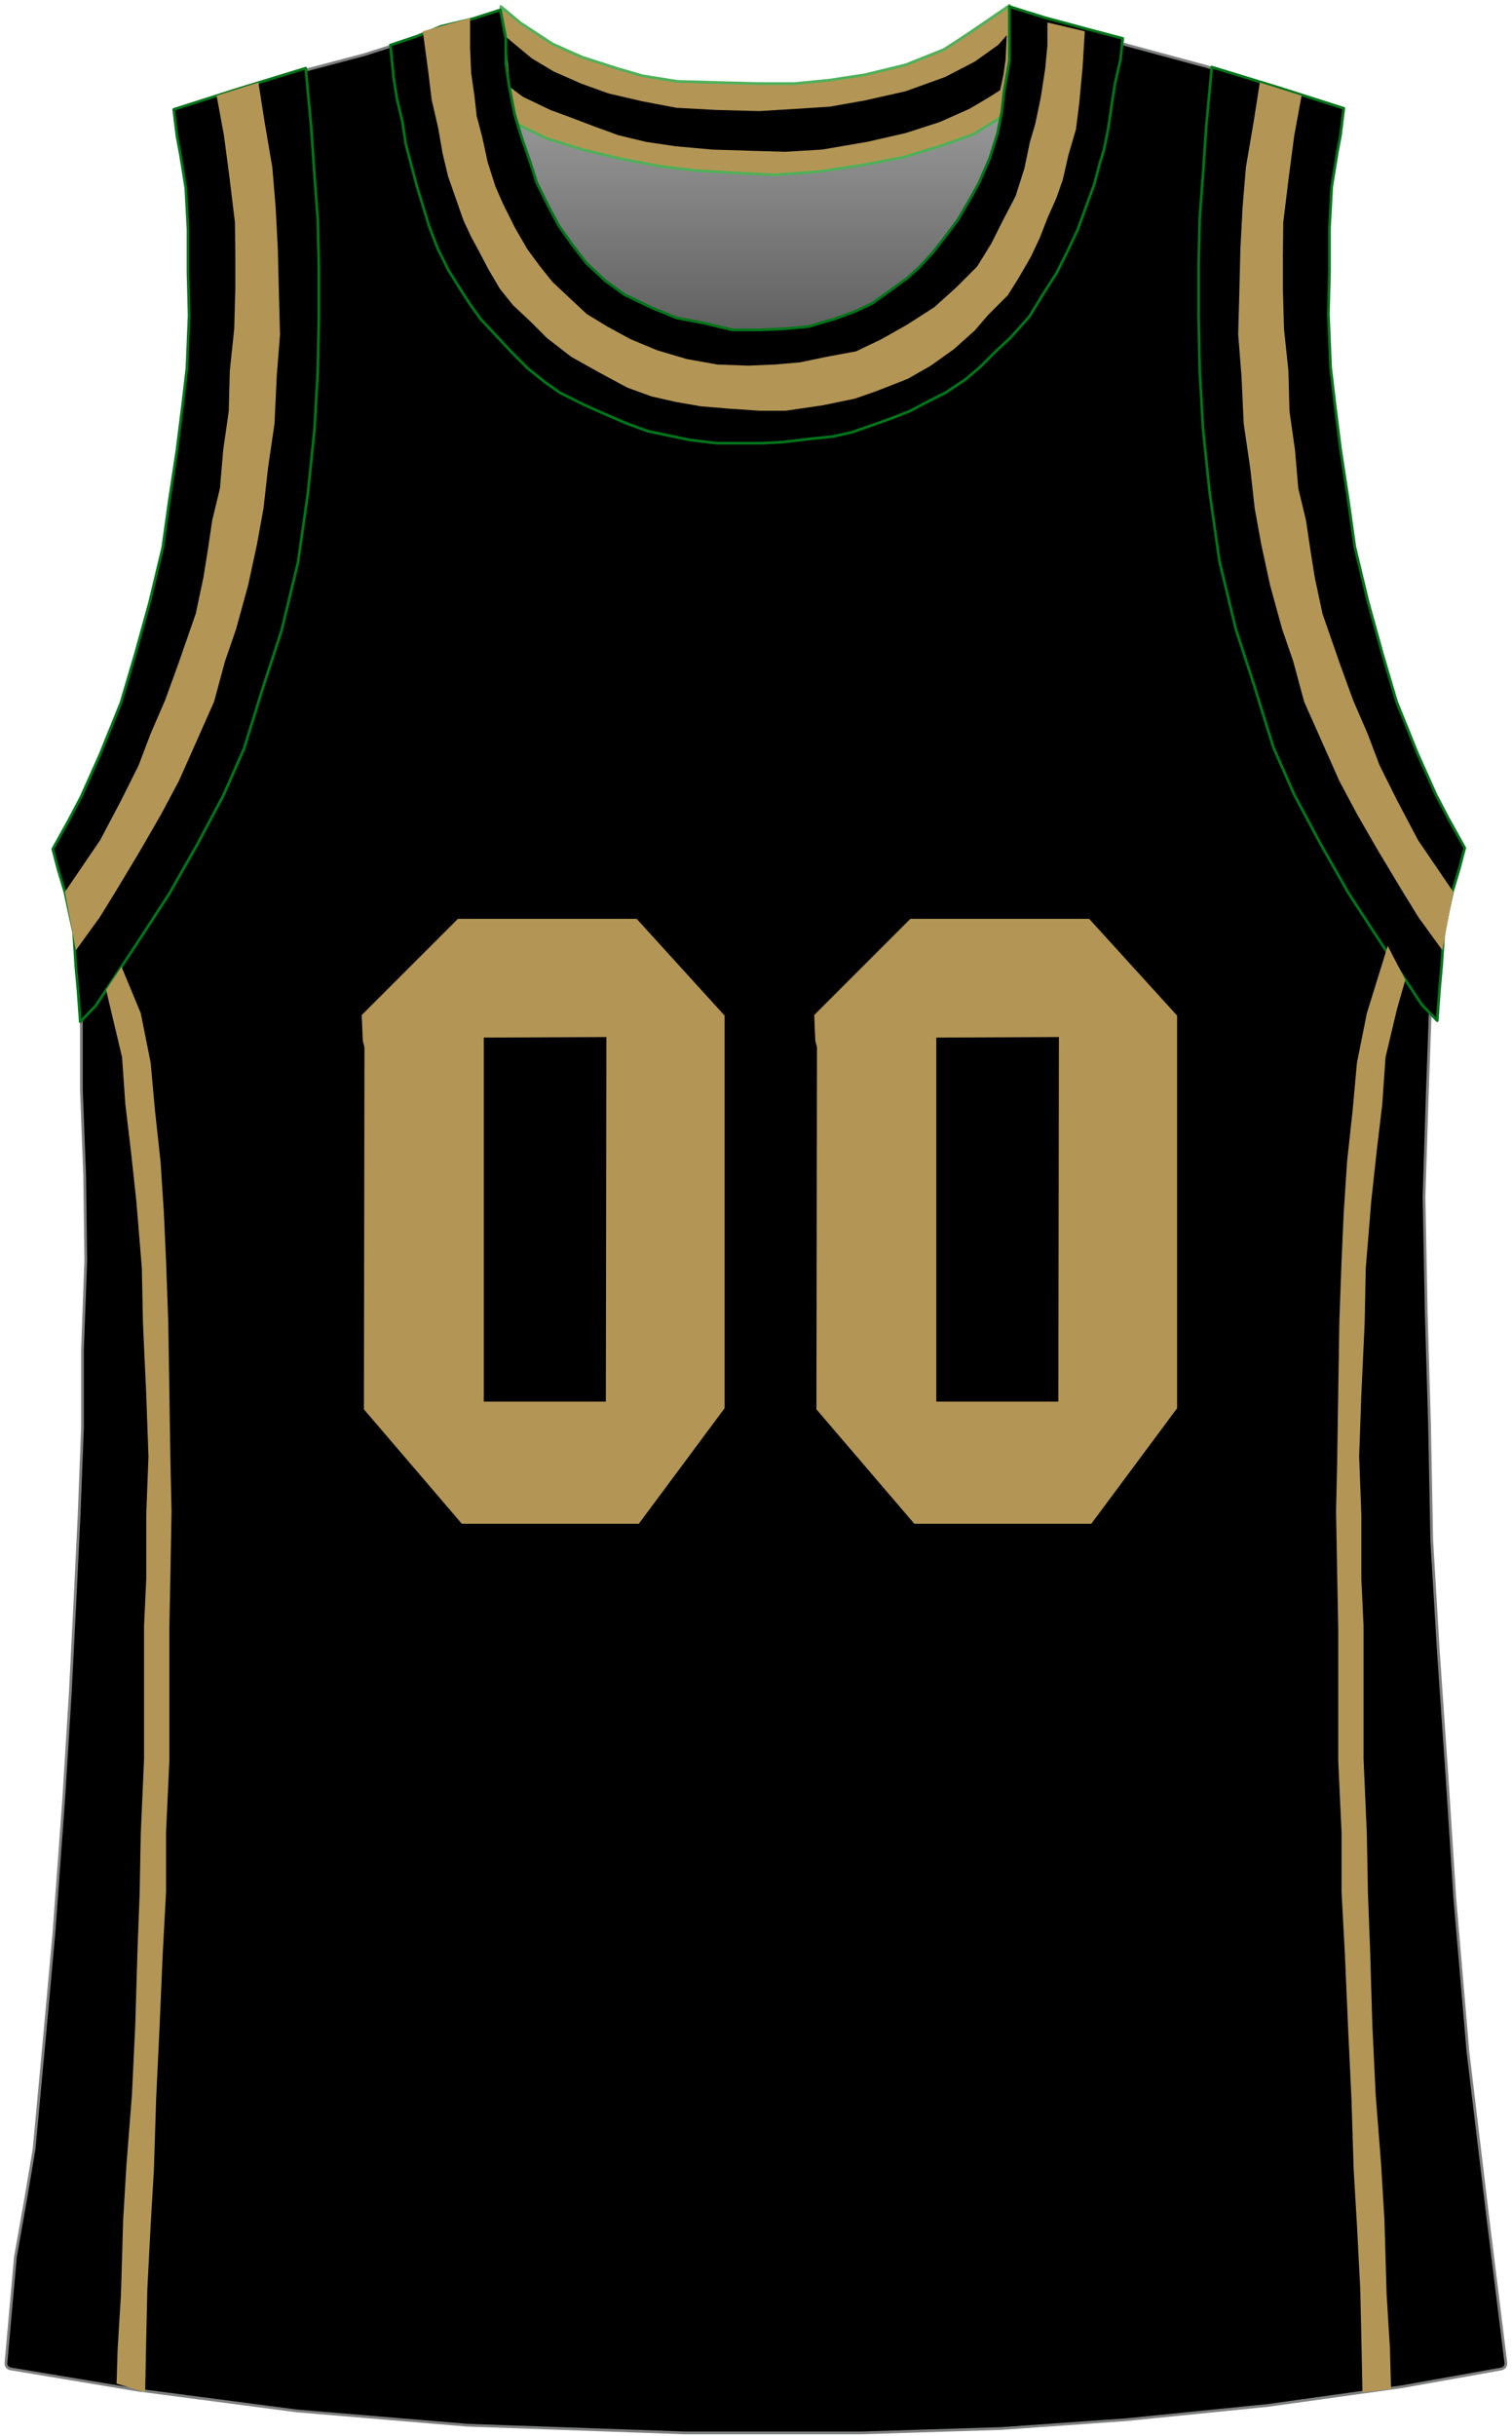 <?xml version="1.0" encoding="UTF-8" standalone="no"?>
<!DOCTYPE svg PUBLIC "-//W3C//DTD SVG 1.1//EN" "http://www.w3.org/Graphics/SVG/1.1/DTD/svg11.dtd">
<svg xmlns:xl="http://www.w3.org/1999/xlink" xmlns:dc="http://purl.org/dc/elements/1.1/" xmlns="http://www.w3.org/2000/svg" version="1.1" viewBox="23 685 275 443" width="275" height="443">
  <defs>
    <linearGradient x1="0" x2="1" id="Gradient" gradientUnits="userSpaceOnUse">
      <stop offset="0" stop-color="#a5a5a5"/>
      <stop offset="1" stop-color="#333"/>
    </linearGradient>
    <linearGradient id="Obj_Gradient" xl:href="#Gradient" gradientTransform="translate(157.45 696) rotate(90) scale(81.8)"/>
  </defs>
  <g id="New_Orleans_Pelicans" stroke-opacity="1" fill-opacity="1" stroke-dasharray="none" fill="none" stroke="none">
    <title>New Orleans Pelicans</title>
    <g id="New_Orleans_Pelicans_Layer_1">
      <title>Layer 1</title>
      <g id="Graphic_15">
        <path d="M 108.7 696 L 153.1 703.8 L 179.9 705.2 L 208.7 697.6 L 210.4 760 L 165.4 777.8 L 113.8 769.2 L 115.7 740.8 L 110.7 723.8 L 104.5 712.6 Z" fill="url(#Obj_Gradient)"/>
        <path d="M 108.7 696 L 153.1 703.8 L 179.9 705.2 L 208.7 697.6 L 210.4 760 L 165.4 777.8 L 113.8 769.2 L 115.7 740.8 L 110.7 723.8 L 104.5 712.6 Z" stroke="black" stroke-linecap="round" stroke-linejoin="round" stroke-width="1"/>
      </g>
      <g id="Graphic_14">
        <path d="M 24.914 1115.762 L 47.983 1119.606 C 47.994 1119.608 48.006 1119.61 48.017 1119.611 L 76.977 1123.406 C 76.992 1123.408 77.008 1123.41 77.023 1123.411 L 107.976 1126.007 C 107.992 1126.009 108.008 1126.009 108.024 1126.01 L 147.582 1127.409 C 147.594 1127.409 147.606 1127.409 147.618 1127.409 L 179.584 1127.409 C 179.595 1127.409 179.605 1127.409 179.616 1127.409 L 205.18 1126.61 C 205.193 1126.61 205.207 1126.609 205.22 1126.608 L 227.785 1125.01 C 227.795 1125.01 227.805 1125.009 227.815 1125.008 L 253.581 1122.411 C 253.594 1122.41 253.606 1122.408 253.619 1122.407 L 277.981 1119.012 C 277.994 1119.01 278.006 1119.008 278.019 1119.006 L 296.067 1115.776 C 296.59 1115.683 296.949 1115.196 296.883 1114.669 L 293.6 1088.211 C 293.6 1088.21 293.6 1088.209 293.6 1088.207 L 290.002 1058.226 C 290.001 1058.215 290 1058.204 289.999 1058.192 L 287.601 1030.22 C 287.6 1030.213 287.6 1030.206 287.599 1030.199 L 286.2 1008.412 C 286.2 1008.41 286.2 1008.409 286.2 1008.407 L 284.6 985.214 C 284.6 985.211 284.6 985.208 284.6 985.205 L 283.401 965.029 C 283.4 965.016 283.4 965.003 283.4 964.989 L 283 944.014 C 283 944.011 283 944.008 283 944.004 L 282.4 923.614 C 282.4 923.611 282.4 923.607 282.4 923.604 L 282 902.635 C 282 902.618 282 902.601 282.001 902.584 L 282.6 883.811 C 282.6 883.81 282.6 883.809 282.6 883.807 L 283.397 861.683 C 283.399 861.634 283.404 861.585 283.413 861.537 L 286.229 846.358 C 286.23 846.353 286.231 846.347 286.232 846.342 L 287.324 839.851 C 287.372 839.564 287.294 839.271 287.109 839.048 L 278.965 829.2 C 278.857 829.069 278.784 828.912 278.753 828.745 L 277.231 820.567 C 277.211 820.456 277.172 820.35 277.116 820.253 L 261.541 793.046 C 261.449 792.885 261.403 792.702 261.409 792.517 L 262.599 755.229 C 262.6 755.21 262.6 755.19 262.599 755.171 L 262.201 740.032 C 262.2 740.011 262.2 739.989 262.201 739.968 L 262.597 729.683 C 262.599 729.628 262.606 729.573 262.617 729.518 L 265.216 717.017 C 265.226 716.973 265.232 716.927 265.235 716.881 L 265.952 706.303 C 265.981 705.882 265.741 705.487 265.353 705.319 L 256.281 701.372 C 256.247 701.357 256.213 701.345 256.177 701.334 L 242.647 697.155 C 242.636 697.152 242.625 697.149 242.613 697.145 L 227.843 693.154 C 227.835 693.151 227.826 693.149 227.818 693.146 L 216.443 689.754 C 216.434 689.751 216.426 689.749 216.418 689.747 L 207.952 687.454 C 207.419 687.309 206.87 687.625 206.725 688.158 C 206.712 688.206 206.703 688.255 206.697 688.304 L 206.231 692.345 C 206.231 692.348 206.23 692.352 206.23 692.355 L 205.836 696.098 C 205.832 696.133 205.83 696.168 205.83 696.203 L 205.83 699.464 C 205.83 699.521 205.825 699.579 205.816 699.635 L 205.042 704.085 C 205.034 704.128 205.03 704.172 205.028 704.216 L 204.411 719.725 C 204.404 719.905 204.348 720.08 204.25 720.231 L 198.867 728.497 C 198.822 728.565 198.77 728.628 198.71 728.684 L 190.225 736.577 C 190.208 736.592 190.191 736.607 190.174 736.621 L 182.908 742.512 C 182.836 742.571 182.757 742.618 182.672 742.655 L 174.598 746.115 C 174.467 746.171 174.327 746.199 174.185 746.196 L 163.621 746 C 163.607 746 163.593 746 163.579 746 L 155.138 746.197 C 155.046 746.199 154.955 746.188 154.866 746.166 L 147.276 744.219 C 147.225 744.207 147.174 744.197 147.122 744.193 L 139.073 743.426 C 138.894 743.409 138.723 743.344 138.578 743.238 L 131.515 738.084 C 131.439 738.028 131.371 737.962 131.313 737.888 L 119.872 723.093 C 119.824 723.031 119.784 722.964 119.752 722.893 L 115.316 713.057 C 115.24 712.889 115.212 712.703 115.236 712.52 L 116.413 703.287 C 116.424 703.196 116.424 703.104 116.41 703.013 L 115.041 693.823 C 115.034 693.775 115.03 693.725 115.03 693.676 L 115.03 688.113 C 115.03 687.56 114.583 687.113 114.03 687.113 C 113.929 687.113 113.828 687.128 113.731 687.159 L 108.032 688.95 C 108.031 688.95 108.03 688.95 108.029 688.951 L 99.231 691.75 C 99.231 691.75 99.23 691.75 99.23 691.75 L 89.255 694.942 C 89.239 694.947 89.222 694.952 89.205 694.957 L 78.641 697.747 C 78.634 697.749 78.627 697.751 78.62 697.753 L 68.241 700.747 C 68.234 700.749 68.227 700.751 68.22 700.753 L 62.025 702.689 C 61.897 702.729 61.778 702.795 61.675 702.882 L 56.984 706.873 C 56.743 707.079 56.613 707.387 56.635 707.703 L 56.998 712.969 C 56.999 712.99 57.001 713.01 57.004 713.031 L 57.991 720.535 C 57.997 720.578 58 720.622 58 720.665 L 58 727.743 C 58 727.781 58.002 727.819 58.007 727.857 L 59.391 739.92 C 59.397 739.973 59.399 740.027 59.396 740.081 L 58.804 752.722 C 58.801 752.774 58.803 752.826 58.809 752.878 L 60.569 768.918 C 60.589 769.102 60.558 769.289 60.478 769.456 L 54.878 781.236 C 54.826 781.345 54.795 781.461 54.785 781.581 L 54.015 790.618 C 54.005 790.738 53.973 790.856 53.921 790.965 L 49.65 799.895 C 49.617 799.965 49.592 800.038 49.575 800.114 L 46.036 816.433 C 46.012 816.544 45.97 816.649 45.911 816.745 L 38.14 829.372 C 38.068 829.489 38.021 829.621 38.001 829.758 L 36.608 839.739 C 36.603 839.78 36.6 839.821 36.599 839.861 L 36.401 852.361 C 36.4 852.393 36.401 852.425 36.404 852.457 L 37.797 869.769 C 37.799 869.796 37.8 869.823 37.8 869.849 L 37.8 883.19 C 37.8 883.203 37.8 883.216 37.801 883.229 L 38.4 898.797 C 38.4 898.805 38.4 898.813 38.4 898.822 L 38.6 914.184 C 38.6 914.201 38.6 914.218 38.599 914.234 L 38.001 930.391 C 38 930.403 38 930.415 38 930.428 L 38 944.59 C 38 944.603 38 944.616 37.999 944.629 L 37.4 960.204 C 37.4 960.208 37.4 960.211 37.4 960.214 L 36.6 976.808 C 36.6 976.809 36.6 976.81 36.6 976.811 L 35.8 992.604 C 35.8 992.607 35.8 992.611 35.8 992.615 L 34.6 1012.004 C 34.6 1012.007 34.6 1012.011 34.6 1012.015 L 32.801 1036.601 C 32.8 1036.606 32.8 1036.612 32.799 1036.618 L 31 1056.408 C 31 1056.409 31 1056.41 31 1056.41 L 29.203 1075.772 C 29.201 1075.797 29.198 1075.821 29.194 1075.846 L 27.831 1083.946 C 27.831 1083.949 27.83 1083.951 27.83 1083.954 L 25.807 1095.407 C 25.802 1095.435 25.799 1095.463 25.796 1095.491 L 24.082 1114.686 C 24.036 1115.207 24.398 1115.676 24.914 1115.762 Z" fill="black"/>
        <path d="M 24.914 1115.762 L 47.983 1119.606 C 47.994 1119.608 48.006 1119.61 48.017 1119.611 L 76.977 1123.406 C 76.992 1123.408 77.008 1123.41 77.023 1123.411 L 107.976 1126.007 C 107.992 1126.009 108.008 1126.009 108.024 1126.01 L 147.582 1127.409 C 147.594 1127.409 147.606 1127.409 147.618 1127.409 L 179.584 1127.409 C 179.595 1127.409 179.605 1127.409 179.616 1127.409 L 205.18 1126.61 C 205.193 1126.61 205.207 1126.609 205.22 1126.608 L 227.785 1125.01 C 227.795 1125.01 227.805 1125.009 227.815 1125.008 L 253.581 1122.411 C 253.594 1122.41 253.606 1122.408 253.619 1122.407 L 277.981 1119.012 C 277.994 1119.01 278.006 1119.008 278.019 1119.006 L 296.067 1115.776 C 296.59 1115.683 296.949 1115.196 296.883 1114.669 L 293.6 1088.211 C 293.6 1088.21 293.6 1088.209 293.6 1088.207 L 290.002 1058.226 C 290.001 1058.215 290 1058.204 289.999 1058.192 L 287.601 1030.22 C 287.6 1030.213 287.6 1030.206 287.599 1030.199 L 286.2 1008.412 C 286.2 1008.41 286.2 1008.409 286.2 1008.407 L 284.6 985.214 C 284.6 985.211 284.6 985.208 284.6 985.205 L 283.401 965.029 C 283.4 965.016 283.4 965.003 283.4 964.989 L 283 944.014 C 283 944.011 283 944.008 283 944.004 L 282.4 923.614 C 282.4 923.611 282.4 923.607 282.4 923.604 L 282 902.635 C 282 902.618 282 902.601 282.001 902.584 L 282.6 883.811 C 282.6 883.81 282.6 883.809 282.6 883.807 L 283.397 861.683 C 283.399 861.634 283.404 861.585 283.413 861.537 L 286.229 846.358 C 286.23 846.353 286.231 846.347 286.232 846.342 L 287.324 839.851 C 287.372 839.564 287.294 839.271 287.109 839.048 L 278.965 829.2 C 278.857 829.069 278.784 828.912 278.753 828.745 L 277.231 820.567 C 277.211 820.456 277.172 820.35 277.116 820.253 L 261.541 793.046 C 261.449 792.885 261.403 792.702 261.409 792.517 L 262.599 755.229 C 262.6 755.21 262.6 755.19 262.599 755.171 L 262.201 740.032 C 262.2 740.011 262.2 739.989 262.201 739.968 L 262.597 729.683 C 262.599 729.628 262.606 729.573 262.617 729.518 L 265.216 717.017 C 265.226 716.973 265.232 716.927 265.235 716.881 L 265.952 706.303 C 265.981 705.882 265.741 705.487 265.353 705.319 L 256.281 701.372 C 256.247 701.357 256.213 701.345 256.177 701.334 L 242.647 697.155 C 242.636 697.152 242.625 697.149 242.613 697.145 L 227.843 693.154 C 227.835 693.151 227.826 693.149 227.818 693.146 L 216.443 689.754 C 216.434 689.751 216.426 689.749 216.418 689.747 L 207.952 687.454 C 207.419 687.309 206.87 687.625 206.725 688.158 C 206.712 688.206 206.703 688.255 206.697 688.304 L 206.231 692.345 C 206.231 692.348 206.23 692.352 206.23 692.355 L 205.836 696.098 C 205.832 696.133 205.83 696.168 205.83 696.203 L 205.83 699.464 C 205.83 699.521 205.825 699.579 205.816 699.635 L 205.042 704.085 C 205.034 704.128 205.03 704.172 205.028 704.216 L 204.411 719.725 C 204.404 719.905 204.348 720.08 204.25 720.231 L 198.867 728.497 C 198.822 728.565 198.77 728.628 198.71 728.684 L 190.225 736.577 C 190.208 736.592 190.191 736.607 190.174 736.621 L 182.908 742.512 C 182.836 742.571 182.757 742.618 182.672 742.655 L 174.598 746.115 C 174.467 746.171 174.327 746.199 174.185 746.196 L 163.621 746 C 163.607 746 163.593 746 163.579 746 L 155.138 746.197 C 155.046 746.199 154.955 746.188 154.866 746.166 L 147.276 744.219 C 147.225 744.207 147.174 744.197 147.122 744.193 L 139.073 743.426 C 138.894 743.409 138.723 743.344 138.578 743.238 L 131.515 738.084 C 131.439 738.028 131.371 737.962 131.313 737.888 L 119.872 723.093 C 119.824 723.031 119.784 722.964 119.752 722.893 L 115.316 713.057 C 115.24 712.889 115.212 712.703 115.236 712.52 L 116.413 703.287 C 116.424 703.196 116.424 703.104 116.41 703.013 L 115.041 693.823 C 115.034 693.775 115.03 693.725 115.03 693.676 L 115.03 688.113 C 115.03 687.56 114.583 687.113 114.03 687.113 C 113.929 687.113 113.828 687.128 113.731 687.159 L 108.032 688.95 C 108.031 688.95 108.03 688.95 108.029 688.951 L 99.231 691.75 C 99.231 691.75 99.23 691.75 99.23 691.75 L 89.255 694.942 C 89.239 694.947 89.222 694.952 89.205 694.957 L 78.641 697.747 C 78.634 697.749 78.627 697.751 78.62 697.753 L 68.241 700.747 C 68.234 700.749 68.227 700.751 68.22 700.753 L 62.025 702.689 C 61.897 702.729 61.778 702.795 61.675 702.882 L 56.984 706.873 C 56.743 707.079 56.613 707.387 56.635 707.703 L 56.998 712.969 C 56.999 712.99 57.001 713.01 57.004 713.031 L 57.991 720.535 C 57.997 720.578 58 720.622 58 720.665 L 58 727.743 C 58 727.781 58.002 727.819 58.007 727.857 L 59.391 739.92 C 59.397 739.973 59.399 740.027 59.396 740.081 L 58.804 752.722 C 58.801 752.774 58.803 752.826 58.809 752.878 L 60.569 768.918 C 60.589 769.102 60.558 769.289 60.478 769.456 L 54.878 781.236 C 54.826 781.345 54.795 781.461 54.785 781.581 L 54.015 790.618 C 54.005 790.738 53.973 790.856 53.921 790.965 L 49.65 799.895 C 49.617 799.965 49.592 800.038 49.575 800.114 L 46.036 816.433 C 46.012 816.544 45.97 816.649 45.911 816.745 L 38.14 829.372 C 38.068 829.489 38.021 829.621 38.001 829.758 L 36.608 839.739 C 36.603 839.78 36.6 839.821 36.599 839.861 L 36.401 852.361 C 36.4 852.393 36.401 852.425 36.404 852.457 L 37.797 869.769 C 37.799 869.796 37.8 869.823 37.8 869.849 L 37.8 883.19 C 37.8 883.203 37.8 883.216 37.801 883.229 L 38.4 898.797 C 38.4 898.805 38.4 898.813 38.4 898.822 L 38.6 914.184 C 38.6 914.201 38.6 914.218 38.599 914.234 L 38.001 930.391 C 38 930.403 38 930.415 38 930.428 L 38 944.59 C 38 944.603 38 944.616 37.999 944.629 L 37.4 960.204 C 37.4 960.208 37.4 960.211 37.4 960.214 L 36.6 976.808 C 36.6 976.809 36.6 976.81 36.6 976.811 L 35.8 992.604 C 35.8 992.607 35.8 992.611 35.8 992.615 L 34.6 1012.004 C 34.6 1012.007 34.6 1012.011 34.6 1012.015 L 32.801 1036.601 C 32.8 1036.606 32.8 1036.612 32.799 1036.618 L 31 1056.408 C 31 1056.409 31 1056.41 31 1056.41 L 29.203 1075.772 C 29.201 1075.797 29.198 1075.821 29.194 1075.846 L 27.831 1083.946 C 27.831 1083.949 27.83 1083.951 27.83 1083.954 L 25.807 1095.407 C 25.802 1095.435 25.799 1095.463 25.796 1095.491 L 24.082 1114.686 C 24.036 1115.207 24.398 1115.676 24.914 1115.762 Z" stroke="#7f8080" stroke-linecap="round" stroke-linejoin="round" stroke-width=".5"/>
      </g>
      <g id="Graphic_13">
        <path d="M 114.1 686.2 L 114.3 690 L 114.9 696 L 115.5 701.2 L 116.5 705.2 L 117.1 707.6 L 122.5 710.2 L 128.9 712.2 L 135.6 713.8 L 142.8 715.2 L 149.4 716 L 156 716.4 L 163.8 716.8 L 172 716.2 L 179.9 715 L 187.3 713.6 L 194.5 711.4 L 200.1 709.4 L 204.6 706.6 L 206.8 706 L 207.6 698.4 L 206.7 694.4 L 206.9 689.2 L 206.6 686 L 203.7 688 L 198.7 691.4 L 194.7 694 L 187.7 696.8 L 180.3 698.6 L 173.7 699.6 L 167.5 700.2 L 161.1 700.2 L 153.3 700 L 146.2 699.8 L 139.9 698.8 L 135.1 697.4 L 128.9 695.4 L 123.5 693 L 117.7 689.2 Z" fill="#b39656"/>
        <path d="M 114.1 686.2 L 114.3 690 L 114.9 696 L 115.5 701.2 L 116.5 705.2 L 117.1 707.6 L 122.5 710.2 L 128.9 712.2 L 135.6 713.8 L 142.8 715.2 L 149.4 716 L 156 716.4 L 163.8 716.8 L 172 716.2 L 179.9 715 L 187.3 713.6 L 194.5 711.4 L 200.1 709.4 L 204.6 706.6 L 206.8 706 L 207.6 698.4 L 206.7 694.4 L 206.9 689.2 L 206.6 686 L 203.7 688 L 198.7 691.4 L 194.7 694 L 187.7 696.8 L 180.3 698.6 L 173.7 699.6 L 167.5 700.2 L 161.1 700.2 L 153.3 700 L 146.2 699.8 L 139.9 698.8 L 135.1 697.4 L 128.9 695.4 L 123.5 693 L 117.7 689.2 Z" stroke="#50b059" stroke-linecap="round" stroke-linejoin="round" stroke-width=".5"/>
      </g>
      <g id="Graphic_12">
        <path d="M 114.9 691.6 L 115.5 697.8 L 115.7 700.8 L 118.1 702.6 L 123.1 705 L 126.9 706.4 L 131.1 708 L 135.5 709.6 L 140.5 710.8 L 145.9 711.6 L 152.5 712.2 L 158.9 712.4 L 165.9 712.6 L 172.5 712.2 L 180.7 710.8 L 187.7 709.2 L 193.9 707.2 L 199.3 704.8 L 202.7 702.8 L 204.9 701.4 L 205.5 698.6 L 205.9 695.8 L 206.1 691.4 L 204.7 693 L 204.5 693.2 L 200.3 696.2 L 194.9 699 L 187.7 701.6 L 180.181 703.292 L 173.9 704.4 L 167.7 704.8 L 161.1 705.2 L 153.3 705 L 146 704.6 L 139.781 703.413 L 133.7 702 L 128.7 700.2 L 123.7 698 L 119.7 695.6 Z" fill="black"/>
      </g>
      <g id="Graphic_11">
        <path d="M 94 693.2 L 98.8 691.6 L 103.2 689.8 L 109 688.4 L 114 686.8 L 115 692 L 115 696.6 L 115.6 700.6 L 116.6 705.8 L 118 710.4 L 119.4 714.4 L 120.6 718.2 L 122.8 722.6 L 124.6 726 L 127 729.4 L 129.6 732.793 L 133 735.992 L 136.6 738.592 L 141.6 740.992 L 146 742.793 L 151.2 743.793 L 156.2 744.992 L 161.2 744.992 L 165.6 744.793 L 170 744.393 L 174.8 742.992 L 178.6 741.592 L 181.6 740.192 L 184.4 738.192 L 188 735.592 L 190.2 733.592 L 192.6 730.992 L 194.8 728.192 L 197.2 724.992 L 199.2 721.592 L 201 718.393 L 203 713.793 L 204.4 709.393 L 205.2 705.393 L 205.6 701.8 L 206.6 695.992 L 206.6 692.393 L 206.6 688.793 L 206.6 686.192 L 213 688.192 L 220.4 690.192 L 227.2 691.992 L 226.8 695.793 L 225.8 700.192 L 225.2 703.992 L 224.6 708.192 L 223.8 712.192 L 223 714.793 L 222 718.592 L 220.6 722.393 L 219 726.793 L 217.2 730.592 L 215.2 734.592 L 212.4 738.992 L 210.2 742.592 L 206.8 746.393 L 204 748.992 L 201.2 751.793 L 198.6 753.992 L 195 756.393 L 192.2 757.793 L 188.4 759.793 L 184.8 761.192 L 181.4 762.393 L 178 763.592 L 174.4 764.393 L 170.4 764.793 L 165.4 765.393 L 161.6 765.592 L 157 765.592 L 153.4 765.592 L 148.4 764.992 L 144.6 764.192 L 140.8 763.4 L 137 762 L 132.8 760.2 L 129.2 758.592 L 124.8 756.393 L 122 754.393 L 119 751.992 L 116 748.992 L 113.2 745.992 L 110.4 742.992 L 108.4 740.192 L 106.6 737.393 L 104.6 734.192 L 102.6 730.192 L 101 725.992 L 99.6 721.393 L 98.8 718.793 L 97.8 714.992 L 96.8 711.192 L 96.2 707.192 L 95.2 702.992 L 94.6 699.192 Z" fill="black"/>
        <path d="M 94 693.2 L 98.8 691.6 L 103.2 689.8 L 109 688.4 L 114 686.8 L 115 692 L 115 696.6 L 115.6 700.6 L 116.6 705.8 L 118 710.4 L 119.4 714.4 L 120.6 718.2 L 122.8 722.6 L 124.6 726 L 127 729.4 L 129.6 732.793 L 133 735.992 L 136.6 738.592 L 141.6 740.992 L 146 742.793 L 151.2 743.793 L 156.2 744.992 L 161.2 744.992 L 165.6 744.793 L 170 744.393 L 174.8 742.992 L 178.6 741.592 L 181.6 740.192 L 184.4 738.192 L 188 735.592 L 190.2 733.592 L 192.6 730.992 L 194.8 728.192 L 197.2 724.992 L 199.2 721.592 L 201 718.393 L 203 713.793 L 204.4 709.393 L 205.2 705.393 L 205.6 701.8 L 206.6 695.992 L 206.6 692.393 L 206.6 688.793 L 206.6 686.192 L 213 688.192 L 220.4 690.192 L 227.2 691.992 L 226.8 695.793 L 225.8 700.192 L 225.2 703.992 L 224.6 708.192 L 223.8 712.192 L 223 714.793 L 222 718.592 L 220.6 722.393 L 219 726.793 L 217.2 730.592 L 215.2 734.592 L 212.4 738.992 L 210.2 742.592 L 206.8 746.393 L 204 748.992 L 201.2 751.793 L 198.6 753.992 L 195 756.393 L 192.2 757.793 L 188.4 759.793 L 184.8 761.192 L 181.4 762.393 L 178 763.592 L 174.4 764.393 L 170.4 764.793 L 165.4 765.393 L 161.6 765.592 L 157 765.592 L 153.4 765.592 L 148.4 764.992 L 144.6 764.192 L 140.8 763.4 L 137 762 L 132.8 760.2 L 129.2 758.592 L 124.8 756.393 L 122 754.393 L 119 751.992 L 116 748.992 L 113.2 745.992 L 110.4 742.992 L 108.4 740.192 L 106.6 737.393 L 104.6 734.192 L 102.6 730.192 L 101 725.992 L 99.6 721.393 L 98.8 718.793 L 97.8 714.992 L 96.8 711.192 L 96.2 707.192 L 95.2 702.992 L 94.6 699.192 Z" stroke="#00751a" stroke-linecap="round" stroke-linejoin="round" stroke-width=".5"/>
      </g>
      <g id="Graphic_10">
        <path d="M 99.899 690.689 L 108.499 688.289 L 108.499 693.689 L 108.699 698.289 L 109.299 702.489 L 109.699 706.089 L 110.699 709.889 L 111.699 714.489 L 113.099 718.889 L 114.499 722.089 L 116.699 726.489 L 118.899 730.289 L 121.099 733.289 L 123.499 736.289 L 126.699 739.289 L 129.699 742.089 L 133.299 744.289 L 137.699 746.689 L 142.499 748.689 L 147.899 750.289 L 153.499 751.289 L 159.099 751.489 L 163.899 751.289 L 168.499 750.889 L 173.299 749.889 L 178.699 748.889 L 183.299 746.689 L 187.899 744.089 L 192.899 740.889 L 196.899 737.289 L 200.699 733.489 L 203.299 729.289 L 205.299 725.289 L 207.699 720.689 L 209.299 715.689 L 210.299 710.889 L 211.299 707.489 L 212.299 702.689 L 213.099 697.489 L 213.499 693.289 L 213.499 689.089 L 220.299 690.689 L 219.899 697.289 L 219.299 703.689 L 218.699 708.489 L 217.299 713.289 L 216.299 717.689 L 215.099 721.089 L 213.499 724.689 L 212.099 728.289 L 210.499 731.689 L 208.299 735.489 L 206.299 738.689 L 202.699 742.289 L 200.299 745.089 L 196.499 748.489 L 192.299 751.489 L 188.099 753.889 L 182.499 756.089 L 178.499 757.489 L 172.699 758.689 L 165.899 759.689 L 161.099 759.689 L 155.299 759.289 L 150.499 758.889 L 145.899 758.089 L 141.499 757.089 L 137.099 755.489 L 131.899 752.689 L 126.899 749.889 L 122.499 746.489 L 119.499 743.489 L 116.299 740.489 L 113.899 737.489 L 111.899 734.089 L 109.899 730.289 L 108.699 728.089 L 107.299 725.089 L 105.899 721.089 L 104.499 717.089 L 103.499 712.889 L 102.699 708.289 L 101.499 703.089 L 100.899 698.089 Z" fill="#b39656"/>
      </g>
      <g id="Graphic_9">
        <path d="M 54.6 704.9 L 66.2 701.2 L 78.6 697.4 L 79.6 708.1 L 80.2 716.9 L 80.8 724.9 L 81 733.7 L 81 742.5 L 80.8 752.5 L 80.2 763.1 L 79 774.7 L 77.2 787.3 L 74.2 799.7 L 71 809.5 L 67.4 821.1 L 63.6 829.7 L 58.8 838.7 L 53.8 847.5 L 48.2 856.1 L 40.4 867.9 L 37.6 870.8 L 37.2 865.2 L 36.8 860.8 L 36.4 854.6 L 34.8 847.2 L 33.6 843.2 L 32.6 839.4 L 35.6 834 L 37.8 829.8 L 41.2 822.2 L 45 812.8 L 47.6 804 L 50.2 794.6 L 52.6 784.6 L 53.8 776 L 55.2 766.8 L 56.2 758.8 L 57 752 L 57.4 742.4 L 57.2 734.4 L 57.2 726.6 L 56.8 719.2 L 55.8 713 L 55.2 709.8 Z" fill="black"/>
        <path d="M 54.6 704.9 L 66.2 701.2 L 78.6 697.4 L 79.6 708.1 L 80.2 716.9 L 80.8 724.9 L 81 733.7 L 81 742.5 L 80.8 752.5 L 80.2 763.1 L 79 774.7 L 77.2 787.3 L 74.2 799.7 L 71 809.5 L 67.4 821.1 L 63.6 829.7 L 58.8 838.7 L 53.8 847.5 L 48.2 856.1 L 40.4 867.9 L 37.6 870.8 L 37.2 865.2 L 36.8 860.8 L 36.4 854.6 L 34.8 847.2 L 33.6 843.2 L 32.6 839.4 L 35.6 834 L 37.8 829.8 L 41.2 822.2 L 45 812.8 L 47.6 804 L 50.2 794.6 L 52.6 784.6 L 53.8 776 L 55.2 766.8 L 56.2 758.8 L 57 752 L 57.4 742.4 L 57.2 734.4 L 57.2 726.6 L 56.8 719.2 L 55.8 713 L 55.2 709.8 Z" stroke="#00751a" stroke-linecap="round" stroke-linejoin="round" stroke-width=".5"/>
      </g>
      <g id="Graphic_8">
        <path d="M 62.4 702.4 L 70 700 L 71.13 707.224 L 72.53 715.424 L 73.13 722.624 L 73.53 730.224 L 73.73 738.424 L 73.93 745.824 L 73.33 753.424 L 72.93 762.024 L 71.73 770.224 L 70.93 777.424 L 69.73 784.024 L 68.13 791.424 L 65.93 799.424 L 63.93 805.224 L 61.93 812.624 L 58.73 819.824 L 55.53 827.024 L 52.33 833.024 L 48.53 839.624 L 44.33 846.624 L 41.13 851.824 L 36.8 857.8 L 34.8 847.2 L 41.2 837.8 L 45 830.6 L 48.2 824.2 L 50.4 818.4 L 53 812.4 L 55.4 805.8 L 58.6 796.6 L 60 790 L 60.8 785 L 61.6 779.6 L 63 773.8 L 63.6 766.8 L 64.6 759.8 L 64.8 752.4 L 65.6 744.8 L 65.8 737.4 L 65.8 731.4 L 65.73 725.424 L 64.73 717.224 L 63.73 709.624 Z" fill="#b39656"/>
      </g>
      <g id="Graphic_7">
        <path d="M 267.4 704.7 L 255.8 701 L 243.4 697.2 L 242.4 707.9 L 241.8 716.7 L 241.2 724.7 L 241 733.5 L 241 742.3 L 241.2 752.3 L 241.8 762.9 L 243 774.5 L 244.8 787.1 L 247.8 799.5 L 251 809.3 L 254.6 820.9 L 258.4 829.5 L 263.2 838.5 L 268.2 847.3 L 273.8 855.9 L 281.6 867.7 L 284.4 870.6 L 284.8 865 L 285.2 860.6 L 285.6 854.4 L 287.2 847 L 288.4 843 L 289.4 839.2 L 286.4 833.8 L 284.2 829.6 L 280.8 822 L 277 812.6 L 274.4 803.8 L 271.8 794.4 L 269.4 784.4 L 268.2 775.8 L 266.8 766.6 L 265.8 758.6 L 265 751.8 L 264.6 742.2 L 264.8 734.2 L 264.8 726.4 L 265.2 719 L 266.2 712.8 L 266.8 709.6 Z" fill="black"/>
        <path d="M 267.4 704.7 L 255.8 701 L 243.4 697.2 L 242.4 707.9 L 241.8 716.7 L 241.2 724.7 L 241 733.5 L 241 742.3 L 241.2 752.3 L 241.8 762.9 L 243 774.5 L 244.8 787.1 L 247.8 799.5 L 251 809.3 L 254.6 820.9 L 258.4 829.5 L 263.2 838.5 L 268.2 847.3 L 273.8 855.9 L 281.6 867.7 L 284.4 870.6 L 284.8 865 L 285.2 860.6 L 285.6 854.4 L 287.2 847 L 288.4 843 L 289.4 839.2 L 286.4 833.8 L 284.2 829.6 L 280.8 822 L 277 812.6 L 274.4 803.8 L 271.8 794.4 L 269.4 784.4 L 268.2 775.8 L 266.8 766.6 L 265.8 758.6 L 265 751.8 L 264.6 742.2 L 264.8 734.2 L 264.8 726.4 L 265.2 719 L 266.2 712.8 L 266.8 709.6 Z" stroke="#00751a" stroke-linecap="round" stroke-linejoin="round" stroke-width=".5"/>
      </g>
      <g id="Graphic_6">
        <path d="M 259.73 702.4 L 252.13 700 L 251 707.224 L 249.6 715.424 L 249 722.624 L 248.6 730.224 L 248.4 738.424 L 248.2 745.824 L 248.8 753.424 L 249.2 762.024 L 250.4 770.224 L 251.2 777.424 L 252.4 784.024 L 254 791.424 L 256.2 799.424 L 258.2 805.224 L 260.2 812.624 L 263.4 819.824 L 266.6 827.024 L 269.8 833.024 L 273.6 839.624 L 277.8 846.624 L 281 851.824 L 285.33 857.8 L 287.33 847.2 L 280.93 837.8 L 277.13 830.6 L 273.93 824.2 L 271.73 818.4 L 269.13 812.4 L 266.73 805.8 L 263.53 796.6 L 262.13 790 L 261.33 785 L 260.53 779.6 L 259.13 773.8 L 258.53 766.8 L 257.53 759.8 L 257.33 752.4 L 256.53 744.8 L 256.33 737.4 L 256.33 731.4 L 256.4 725.424 L 257.4 717.224 L 258.4 709.624 Z" fill="#b39656"/>
      </g>
      <g id="Graphic_5">
        <path d="M 88.788 869.58 L 106.288 852.08 L 138.788 852.08 L 154.788 869.68 L 154.788 941.08 L 139.188 962.08 L 106.988 962.08 L 89.188 941.28 L 89.288 874.08 L 110.988 873.68 L 110.988 939.88 L 133.188 939.88 L 133.288 873.58 L 110.588 873.68 L 89.788 877.28 L 88.988 874.28 Z" fill="#b39656"/>
      </g>
      <g id="Graphic_4">
        <path d="M 43.1 868.4 L 45.2 877.238 L 45.8 885.838 L 46.8 894.238 L 47.8 903.438 L 48.8 915.638 L 49 925.638 L 49.6 938.638 L 50 949.838 L 49.6 960.438 L 49.6 972.038 L 49.2 980.638 L 49.2 994.438 L 49.2 1004.838 L 48.6 1018.438 L 48.4 1029.238 L 48 1039.838 L 47.6 1053.238 L 47 1065.838 L 46 1078.638 L 45.4 1088.638 L 45 1102.238 L 44.4 1112.038 L 44.2 1118.438 L 49.4 1120.038 L 49.6 1110.038 L 49.8 1101.238 L 50.4 1089.638 L 51 1079.438 L 51.4 1066.638 L 52 1054.038 L 52.6 1040.238 L 53.2 1029.038 L 53.2 1018.238 L 53.8 1005.238 L 53.8 994.638 L 53.8 981.238 L 54 971.038 L 54.2 959.838 L 54 950.838 L 53.8 937.838 L 53.6 925.238 L 53.2 914.238 L 52.8 905.438 L 52.2 896.238 L 51.2 887.038 L 50.4 878.238 L 48.6 869.238 L 45.1 860.8 L 42.3 865 Z" fill="#b39656"/>
      </g>
      <g id="Graphic_3">
        <path d="M 277.1 868.412 L 275 877.25 L 274.4 885.85 L 273.4 894.25 L 272.4 903.45 L 271.4 915.65 L 271.2 925.65 L 270.6 938.65 L 270.2 949.85 L 270.6 960.45 L 270.6 972.05 L 271 980.65 L 271 994.45 L 271 1004.85 L 271.6 1018.45 L 271.8 1029.25 L 272.2 1039.85 L 272.6 1053.25 L 273.2 1065.85 L 274.2 1078.65 L 274.8 1088.65 L 275.2 1102.25 L 275.8 1112.05 L 276 1119.4 L 270.8 1120.05 L 270.6 1110.05 L 270.4 1101.25 L 269.8 1089.65 L 269.2 1079.45 L 268.8 1066.65 L 268.2 1054.05 L 267.6 1040.25 L 267 1029.05 L 267 1018.25 L 266.4 1005.25 L 266.4 994.65 L 266.4 981.25 L 266.2 971.05 L 266 959.85 L 266.2 950.85 L 266.4 937.85 L 266.6 925.25 L 267 914.25 L 267.4 905.45 L 268 896.25 L 269 887.05 L 269.8 878.25 L 271.6 869.25 L 275.4 857 L 278.6 863.2 Z" fill="#b39656"/>
      </g>
      <g id="Graphic_2">
        <path d="M 171.089 869.58 L 188.589 852.08 L 221.089 852.08 L 237.089 869.68 L 237.089 941.08 L 221.489 962.08 L 189.289 962.08 L 171.489 941.28 L 171.589 874.08 L 193.289 873.68 L 193.289 939.88 L 215.489 939.88 L 215.589 873.58 L 192.889 873.68 L 172.089 877.28 L 171.289 874.28 Z" fill="#b39656"/>
      </g>
    </g>
  </g>
</svg>

